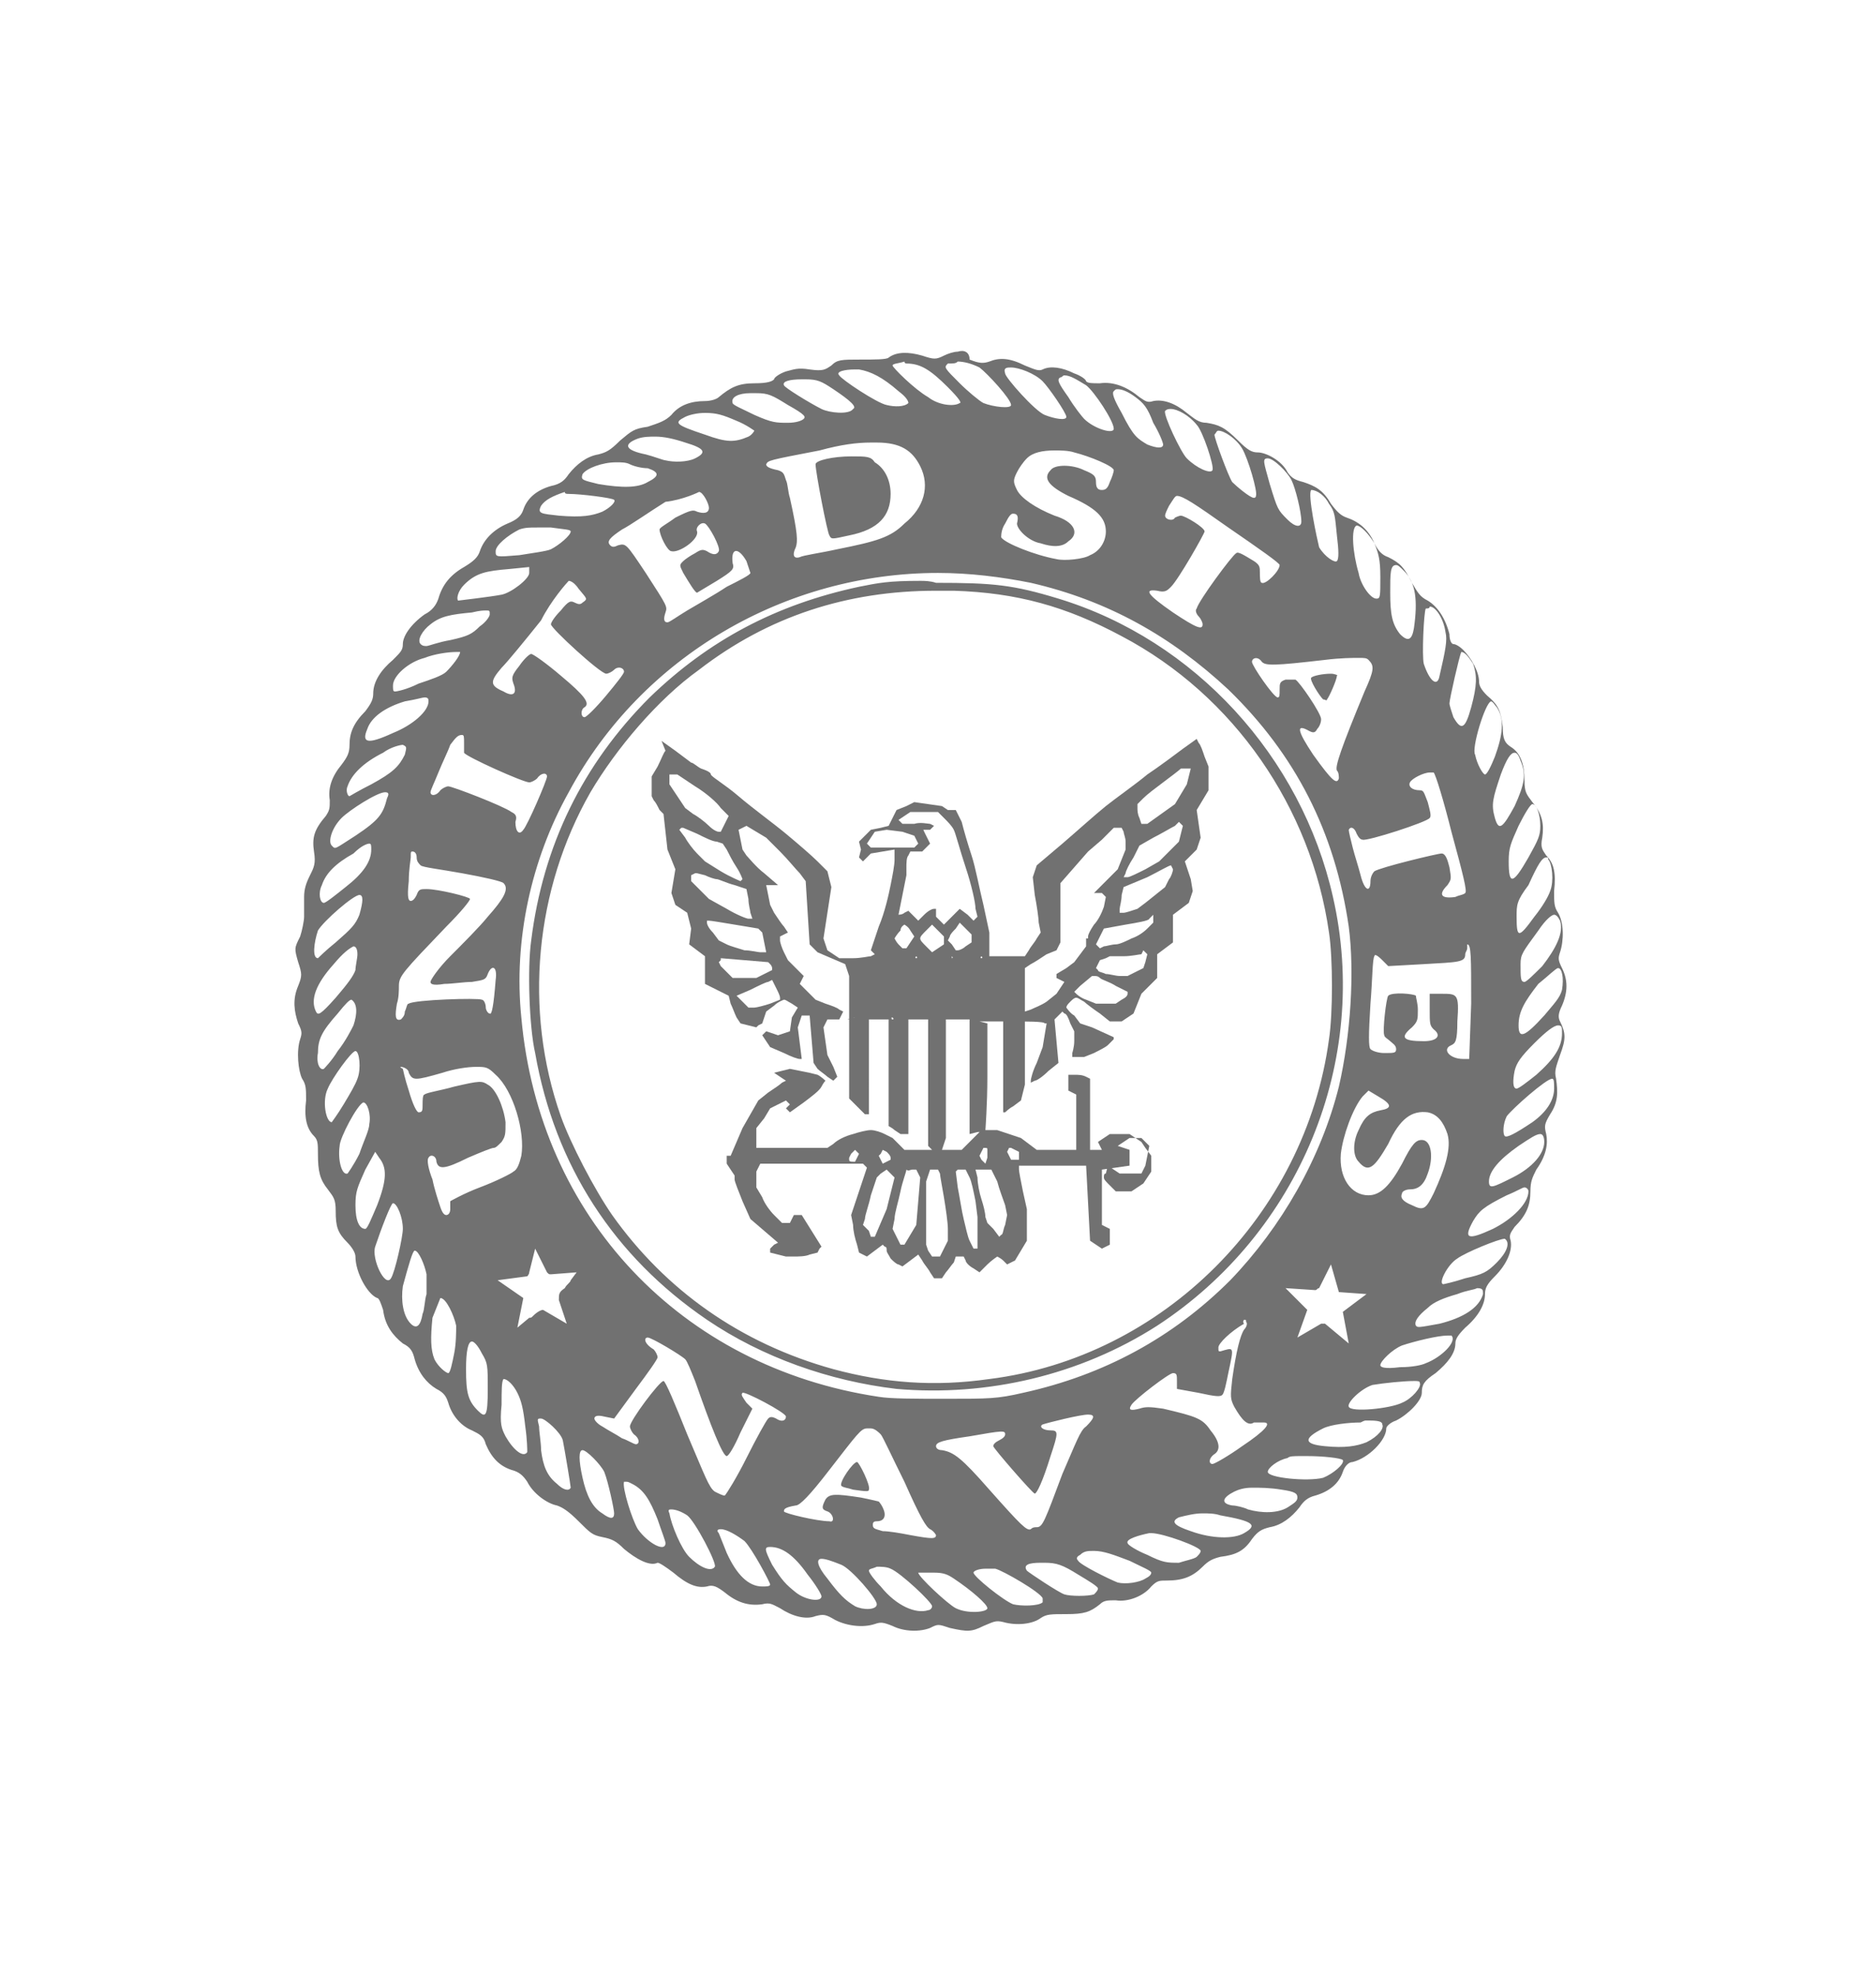<?xml version="1.0" encoding="utf-8"?>
<!-- Generator: Adobe Illustrator 21.0.2, SVG Export Plug-In . SVG Version: 6.00 Build 0)  -->
<svg version="1.1" id="Layer_3" xmlns="http://www.w3.org/2000/svg" xmlns:xlink="http://www.w3.org/1999/xlink" x="0px" y="0px"
	 viewBox="0 0 95 100" style="enable-background:new 0 0 95 100;" xml:space="preserve">
<style type="text/css">
	.st0{fill:#717171;}
</style>
<title>Asset 1</title>
<g id="USN_Seal">
	<path id="Inner_Seal" class="st0" d="M60.6,37.4l-0.7,0.5c-0.4,0.3-1.2,0.9-1.8,1.3c-0.6,0.5-1.6,1.2-2.1,1.6
		c-0.5,0.4-1.5,1.3-2.2,1.9l-1.3,1.1l-0.1,0.3l-0.1,0.3l0.1,0.9c0.1,0.5,0.2,1.2,0.2,1.4l0.1,0.5l-0.2,0.3c-0.1,0.2-0.3,0.4-0.4,0.6
		l-0.2,0.3l-0.9,0l-0.9,0l0-0.6l0-0.6l-0.3-1.4c-0.2-0.8-0.4-1.9-0.6-2.5s-0.4-1.3-0.5-1.7l-0.3-0.6L48,41l-0.3-0.2L47,40.7
		l-0.7-0.1l-0.4,0.2L45.4,41l-0.2,0.4L45,41.8l-0.4,0.1L44.1,42l-0.3,0.3l-0.3,0.3L43.6,43l-0.1,0.4l0.1,0.1l0.1,0.1l0.2-0.2
		l0.2-0.2l0.6-0.1l0.6-0.1v0.5c0,0.3-0.1,0.8-0.2,1.3c-0.1,0.5-0.3,1.4-0.6,2.1l-0.4,1.2l0.1,0.1l0.1,0.1l-0.2,0.1
		c-0.1,0-0.5,0.1-0.9,0.1h-0.7l-0.3-0.2l-0.3-0.2l-0.1-0.3l-0.1-0.3l0.2-1.3l0.2-1.3l-0.1-0.4l-0.1-0.4l-0.5-0.5
		c-0.3-0.3-1-0.9-1.6-1.4c-0.6-0.5-1.7-1.3-2.4-1.9s-1.4-1-1.4-1.1s-0.2-0.2-0.5-0.3c-0.2-0.1-0.4-0.3-0.5-0.3c0,0-0.4-0.3-0.8-0.6
		l-0.7-0.5L33.7,38c-0.1,0.1-0.2,0.4-0.4,0.8L33,39.3v0.5v0.5l0.1,0.2c0.1,0.1,0.2,0.3,0.3,0.5l0.2,0.2l0.1,0.9l0.1,0.9l0.2,0.5
		l0.2,0.5l-0.1,0.6l-0.1,0.6l0.1,0.3l0.1,0.3l0.3,0.2l0.3,0.2L35,47l-0.1,0.8l0.4,0.3l0.4,0.3v0.7v0.7l0.6,0.3l0.6,0.3l0.1,0.4
		c0.1,0.2,0.2,0.5,0.3,0.7l0.2,0.3l0.4,0.1l0.4,0.1l0.1-0.1l0.2-0.1l0.1-0.3l0.1-0.3l0.4-0.3c0.2-0.2,0.5-0.3,0.5-0.3
		c0.1,0,0.2,0.1,0.4,0.2l0.3,0.2l-0.3,0.5L40,52.2l-0.3,0.1l-0.3,0.1l-0.3-0.1l-0.3-0.1l-0.1,0.1l-0.1,0.1l0.2,0.3L39,53l0.7,0.3
		c0.4,0.2,0.7,0.3,0.8,0.3h0.1l-0.1-0.8l-0.1-0.8l0.1-0.3l0.1-0.3l0.2,0l0.2,0l0.1,1.2l0.1,1.2l0.2,0.3c0.1,0.1,0.4,0.3,0.5,0.4
		l0.3,0.2l0.1-0.1l0.1-0.1L42.2,54l-0.3-0.6l-0.1-0.7L41.7,52l0.1-0.2l0.1-0.2h0.3h0.3l0.1-0.2l0.1-0.2l-0.2-0.1
		c-0.1-0.1-0.4-0.2-0.7-0.3l-0.5-0.2l-0.4-0.4l-0.4-0.4l0.1-0.2l0.1-0.2l-0.4-0.4l-0.4-0.4l-0.2-0.4c-0.1-0.2-0.2-0.5-0.2-0.6v-0.2
		l0.2-0.1l0.2-0.1l-0.2-0.3c-0.1-0.1-0.3-0.4-0.5-0.7l-0.2-0.4l-0.1-0.5l-0.1-0.5l0.3,0l0.3,0l-0.7-0.6c-0.4-0.3-0.8-0.8-0.9-0.9
		l-0.2-0.3l-0.1-0.5l-0.1-0.5l0.2-0.1l0.2-0.1l0.5,0.3l0.5,0.3l0.7,0.7c0.4,0.4,0.8,0.9,1,1.1l0.3,0.4l0.1,1.6l0.1,1.6l0.2,0.2
		l0.2,0.2l0.7,0.3l0.7,0.3l0.1,0.3l0.1,0.3l0,3.1l0,3.1l0.4,0.4l0.4,0.4l0.1,0l0.1,0V54v-2.4h0.5h0.5v2.7c0,1.5,0,2.7,0,2.7
		c0,0,0.2,0.1,0.3,0.2l0.3,0.2h0.2h0.2v-2.9v-2.9l0.9,0l0.9,0l-0.4,0l-0.4,0v3.1v3.1L47,58l0.2,0.2h-0.7h-0.7l-0.3-0.3l-0.3-0.3
		l-0.4-0.2c-0.2-0.1-0.5-0.2-0.7-0.2s-0.6,0.1-0.9,0.2c-0.4,0.1-0.8,0.3-1,0.5l-0.3,0.2l-1.8,0l-1.8,0l0-0.5l0-0.5l0.4-0.5l0.3-0.5
		l0.4-0.2l0.4-0.2l0.1,0.1l0.1,0.1L39.9,56l-0.1,0.1l0.1,0.1l0.1,0.1l0.7-0.5c0.4-0.3,0.8-0.6,0.9-0.8s0.2-0.3,0.2-0.3
		s-0.2-0.2-0.4-0.3L41,54.3l-0.5-0.1l-0.5-0.1l-0.4,0.1l-0.4,0.1l0.3,0.2l0.3,0.2l-0.2,0.1c-0.1,0.1-0.4,0.3-0.7,0.5l-0.5,0.4
		l-0.4,0.7l-0.4,0.7l-0.3,0.7l-0.3,0.7h-0.1h-0.1v0.2v0.2l0.2,0.3l0.2,0.3v0.2c0,0.1,0.2,0.6,0.4,1.1l0.4,0.9l0.7,0.6l0.7,0.6
		l-0.2,0.1L39,63.2v0.1v0.1l0.4,0.1l0.4,0.1h0.4c0.2,0,0.6,0,0.8-0.1l0.4-0.1l0.1-0.2l0.1-0.1l-0.5-0.8l-0.5-0.8h-0.2h-0.2l-0.1,0.2
		l-0.1,0.2h-0.2h-0.2l-0.4-0.4c-0.2-0.2-0.5-0.6-0.6-0.9l-0.3-0.5v-0.4l0-0.4l0.1-0.2l0.1-0.2l2.6,0l2.6,0l0.1,0.1l0.1,0.1l-0.4,1.2
		l-0.4,1.2l0.1,0.5c0,0.3,0.1,0.7,0.2,1l0.1,0.4l0.2,0.1l0.2,0.1l0.4-0.3l0.4-0.3l0.1,0.1c0.1,0,0.1,0.1,0.1,0.2
		c0,0.1,0.1,0.2,0.2,0.4c0.1,0.1,0.3,0.3,0.4,0.3l0.2,0.1l0.4-0.3l0.4-0.3l0.2,0.3c0.1,0.2,0.3,0.4,0.4,0.6l0.2,0.3h0.2h0.2l0.2-0.3
		c0.1-0.1,0.3-0.4,0.4-0.5l0.1-0.3h0.2h0.2l0.1,0.2c0,0.1,0.2,0.3,0.4,0.4l0.3,0.2l0.4-0.4c0.2-0.2,0.5-0.4,0.5-0.4s0.2,0.1,0.3,0.2
		l0.2,0.2l0.2-0.1l0.2-0.1l0.3-0.5l0.3-0.5l0-0.8l0-0.8l-0.2-0.9c-0.1-0.5-0.2-1-0.2-1.1v-0.2l1.7,0l1.7,0l0.1,1.9l0.1,1.9l0.3,0.2
		l0.3,0.2l0.2-0.1l0.2-0.1v-0.4v-0.4l-0.2-0.1l-0.2-0.1l0-1.4l0-1.4l0.7-0.1l0.7-0.1l0-0.4l0-0.4l-0.3-0.1l-0.3-0.1l0.3-0.2l0.3-0.2
		h0.3h0.3l0.2,0.2l0.2,0.2l-0.1,0.5l-0.1,0.5l-0.1,0.2l-0.1,0.2H57h-0.3l-0.3-0.2l-0.3-0.2L56,59.4c-0.1,0-0.1,0.1-0.1,0.2
		c0,0.1,0.1,0.2,0.3,0.4l0.3,0.3h0.4h0.4l0.3-0.2l0.3-0.2l0.2-0.3l0.2-0.3v-0.4v-0.4L58,58.1l-0.2-0.3l-0.3-0.2l-0.3-0.2h-0.5h-0.5
		l-0.3,0.2l-0.3,0.2l0.1,0.2l0.1,0.2l-0.3,0l-0.3,0l0-1.8l0-1.8L55,54.5c-0.2-0.1-0.4-0.1-0.6-0.1h-0.3v0.4v0.4l0.2,0.1l0.2,0.1
		l0,1.4l0,1.4l-1,0l-1,0l-0.4-0.3l-0.4-0.3l-0.6-0.2l-0.6-0.2h-0.4h-0.4l-0.5,0.5l-0.5,0.5h-0.5h-0.5l0.1-0.3l0.1-0.3l0-3l0-3h0.6
		h0.6v2.9v2.9l0.4-0.1c0.2,0,0.4-0.1,0.4-0.1c0,0,0.1-1.3,0.1-2.7l0-2.7l-0.4-0.1l-0.4,0l1.8,0c1,0,1.9,0,1.9,0.1l0.1,0l-0.1,0.6
		l-0.1,0.6l-0.3,0.8c-0.2,0.4-0.3,0.8-0.3,0.9v0.1l0.2-0.1c0.1,0,0.4-0.2,0.7-0.5l0.5-0.4l-0.1-1.1l-0.1-1.1l0.2-0.2l0.2-0.2
		l0.1,0.1c0.1,0,0.2,0.2,0.3,0.5l0.2,0.4l0,0.5c0,0.3-0.1,0.6-0.1,0.6l0,0.2l0.3,0l0.3,0l0.5-0.2c0.2-0.1,0.6-0.3,0.7-0.4
		c0.1-0.1,0.3-0.3,0.3-0.3v-0.1L55.3,52l-0.6-0.2l-0.3-0.4C54.2,51.3,54,51,54,51c0-0.1,0.1-0.2,0.2-0.3c0.1-0.1,0.2-0.2,0.3-0.2
		c0.1,0,0.2,0.1,0.4,0.2c0.1,0.1,0.5,0.4,0.8,0.6l0.5,0.4h0.3h0.3l0.3-0.2l0.3-0.2l0.2-0.5l0.2-0.5l0.4-0.4l0.4-0.4v-0.6v-0.6
		l0.4-0.3l0.4-0.3l0-0.7l0-0.7l0.4-0.3l0.4-0.3l0.1-0.3l0.1-0.3l-0.1-0.6L60,43.6l0.3-0.3l0.3-0.3l0.1-0.3l0.1-0.3l-0.1-0.7L60.6,41
		l0.3-0.5l0.3-0.5v-0.6v-0.6L61,38.3c-0.1-0.3-0.2-0.6-0.3-0.7L60.6,37.4L60.6,37.4z M59.9,38.9h0.2h0.2l-0.1,0.4l-0.1,0.4l-0.3,0.5
		l-0.3,0.5l-0.7,0.5l-0.7,0.5H58h-0.2l-0.1-0.3c-0.1-0.2-0.1-0.4-0.1-0.5v-0.2l0.3-0.3c0.2-0.2,0.6-0.5,1-0.8
		c0.4-0.3,0.8-0.6,0.9-0.7L59.9,38.9z M33.9,39.2h0.2h0.2l0.9,0.6c0.5,0.3,1.1,0.8,1.3,1.1l0.4,0.4l-0.2,0.4l-0.2,0.4h-0.1
		c-0.1,0-0.3-0.1-0.5-0.3c-0.2-0.2-0.6-0.5-0.8-0.6l-0.4-0.3l-0.4-0.6l-0.4-0.6v-0.3V39.2z M46.1,41.1l0.7,0l0.7,0l0.3,0.3
		c0.2,0.2,0.4,0.4,0.5,0.6c0.1,0.2,0.3,1,0.6,1.9s0.5,1.8,0.5,2.1l0.1,0.4l-0.1,0.1l-0.1,0.1l-0.3-0.3L48.6,46l-0.4,0.4l-0.4,0.4
		l-0.2-0.2l-0.2-0.2v-0.2v-0.2h-0.1c-0.1,0-0.3,0.1-0.5,0.3l-0.3,0.3l-0.3-0.3L46,46.1l-0.2,0.1c-0.1,0.1-0.3,0.1-0.3,0.1
		c0,0,0.1-0.5,0.2-1l0.2-1v-0.4c0-0.2,0-0.5,0.1-0.6l0.1-0.2l0.3,0l0.3,0l0.2-0.2l0.2-0.2l-0.2-0.4c-0.1-0.2-0.2-0.4-0.2-0.5V42h0.2
		h0.2l0.1-0.1l0.1-0.1l-0.2-0.1c-0.1,0-0.5-0.1-0.8,0l-0.6,0l-0.1-0.1l-0.1-0.1l0.3-0.2L46.1,41.1z M59.7,41.6l0.1,0.1l0.1,0.1
		l-0.1,0.4l-0.1,0.4l-0.5,0.5l-0.5,0.5l-0.7,0.4c-0.4,0.2-0.8,0.4-0.9,0.4h-0.2l0.1-0.2c0-0.1,0.2-0.5,0.4-0.8l0.3-0.6l0.7-0.4
		c0.4-0.2,0.9-0.5,1.1-0.6L59.7,41.6L59.7,41.6z M34.6,41.9l0.7,0.3c0.4,0.2,0.8,0.4,1,0.4l0.3,0.1l0.2,0.3c0.1,0.2,0.3,0.6,0.5,0.9
		c0.2,0.3,0.3,0.6,0.3,0.6c0,0-0.1,0.1-0.1,0.1s-0.5-0.2-1-0.5l-0.8-0.5l-0.4-0.4c-0.2-0.2-0.5-0.6-0.6-0.8L34.4,42l0.1-0.1
		L34.6,41.9z M56.4,41.9h0.2h0.2l0.1,0.2c0,0.1,0.1,0.3,0.1,0.5V43l-0.2,0.5l-0.2,0.5l-0.6,0.6l-0.6,0.6h0.2l0.2,0l0.1,0.1l0.1,0.1
		l-0.1,0.5c-0.1,0.3-0.3,0.7-0.5,0.9c-0.2,0.3-0.3,0.5-0.3,0.6v0.1h0.1H55v0.2v0.2l-0.3,0.4l-0.3,0.4L54,49l-0.5,0.3l0,0.1l0,0.1
		l0.2,0.1l0.2,0.1l-0.2,0.3l-0.2,0.3L53,50.7c-0.3,0.2-0.6,0.3-0.8,0.4l-0.3,0.1l0-0.1c0-0.1,0-0.6,0-1.1l0-1l0.3-0.2
		c0.2-0.1,0.5-0.3,0.8-0.5l0.5-0.2l0.1-0.2l0.1-0.2v-1.5v-1.5l0.7-0.8l0.7-0.8l0.7-0.6L56.4,41.9L56.4,41.9z M45.7,42.1l0.3,0.1
		l0.3,0.1l0.1,0.2l0.1,0.2l-0.1,0.1l-0.1,0.1h-1.1h-1.1l-0.1-0.1l-0.1-0.1l0.2-0.3l0.2-0.3l0.6-0.1L45.7,42.1L45.7,42.1z M59.3,43.8
		L59.3,43.8l0.1,0.2c0,0.1-0.1,0.4-0.2,0.5L59,44.9l-0.5,0.4l-0.5,0.4L57.6,46c-0.3,0.1-0.6,0.2-0.7,0.2h-0.2V46
		c0-0.1,0.1-0.4,0.1-0.7l0.1-0.4l1.2-0.5C58.7,44.1,59.2,43.8,59.3,43.8L59.3,43.8z M35.3,44.2l0.4,0.1c0.2,0.1,0.5,0.2,0.6,0.2
		c0.1,0,0.5,0.2,0.9,0.3l0.6,0.2l0.1,0.5c0,0.3,0.1,0.6,0.1,0.7l0.1,0.3h-0.2c-0.1,0-0.6-0.2-1.1-0.5l-0.9-0.5l-0.4-0.4l-0.4-0.4
		L35,44.6L35,44.3l0.2-0.1L35.3,44.2z M58.4,46.3v0.2v0.2l-0.3,0.3c-0.2,0.2-0.5,0.4-0.8,0.5c-0.2,0.1-0.6,0.3-0.8,0.3
		c-0.2,0-0.5,0.1-0.6,0.1l-0.2,0.1l-0.1-0.1l-0.1-0.1l0.2-0.4l0.2-0.4l1.1-0.2c0.6-0.1,1.2-0.2,1.2-0.3L58.4,46.3z M35.7,46.6h0.2
		c0.1,0,0.7,0.1,1.3,0.2l1.2,0.2l0.1,0.1l0.1,0.1l0.1,0.5l0.1,0.5l-0.3,0c-0.1,0-0.5-0.1-0.8-0.1c-0.3-0.1-0.7-0.2-0.9-0.3l-0.4-0.2
		l-0.3-0.4c-0.2-0.2-0.3-0.4-0.3-0.5V46.6L35.7,46.6z M48.6,46.7l0.3,0.3l0.3,0.3v0.2v0.2l-0.3,0.2c-0.1,0.1-0.3,0.2-0.4,0.2h-0.1
		l-0.2-0.3L48,47.6l0.1-0.2c0-0.1,0.2-0.3,0.3-0.4L48.6,46.7L48.6,46.7z M47.2,46.8l0.3,0.3l0.3,0.3v0.2v0.2l-0.3,0.2l-0.3,0.2
		l-0.3-0.3c-0.2-0.2-0.3-0.3-0.3-0.4s0.1-0.2,0.3-0.4L47.2,46.8z M45.8,46.8c0,0,0.2,0.1,0.3,0.3l0.2,0.3l-0.2,0.3l-0.2,0.3h-0.1
		h-0.1l-0.2-0.2c-0.1-0.1-0.2-0.3-0.2-0.3s0.1-0.2,0.3-0.4C45.6,46.9,45.8,46.8,45.8,46.8L45.8,46.8z M57.9,48.1l0.1,0.1l0.1,0.1
		L58,48.7l-0.1,0.3l-0.4,0.2l-0.4,0.2l-0.4,0c-0.2,0-0.5-0.1-0.7-0.1c-0.2-0.1-0.4-0.1-0.4-0.2l-0.1-0.1l0.1-0.2l0.1-0.2l0.3-0.1
		l0.2-0.1l0.7,0c0.4,0,0.8-0.1,0.9-0.1L57.9,48.1L57.9,48.1z M46.4,48.4C46.4,48.4,46.5,48.4,46.4,48.4c0.1,0.1,0,0.1,0,0.1
		S46.3,48.5,46.4,48.4C46.3,48.4,46.4,48.4,46.4,48.4z M48.2,48.4C48.2,48.4,48.3,48.4,48.2,48.4c0.1,0.1,0,0.1,0,0.1
		S48.2,48.5,48.2,48.4C48.2,48.4,48.2,48.4,48.2,48.4z M49.7,48.4C49.7,48.4,49.7,48.4,49.7,48.4c0.1,0.1,0,0.1,0,0.1
		S49.6,48.5,49.7,48.4C49.6,48.4,49.6,48.4,49.7,48.4z M36.5,48.5l1.2,0.1l1.2,0.1l0.1,0.1c0.1,0.1,0.1,0.2,0.1,0.2v0.1l-0.4,0.2
		l-0.4,0.2l-0.6,0l-0.6,0l-0.2-0.2c-0.1-0.1-0.3-0.3-0.4-0.4l-0.1-0.2l0.1-0.1L36.5,48.5L36.5,48.5z M55.3,49.4h0.1
		c0.1,0,0.2,0,0.3,0.1c0.1,0.1,0.5,0.2,0.8,0.4l0.6,0.3v0.1c0,0.1-0.1,0.2-0.3,0.3l-0.3,0.2l-0.5,0l-0.5,0l-0.5-0.2
		c-0.3-0.1-0.5-0.3-0.5-0.3l-0.1-0.1l0.3-0.3L55.3,49.4L55.3,49.4z M39.1,49.6l0.2,0.4c0.1,0.2,0.2,0.4,0.2,0.5v0.1L39,50.8
		c-0.3,0.1-0.7,0.2-0.8,0.2h-0.3l-0.3-0.3l-0.3-0.3l0.7-0.3c0.4-0.2,0.8-0.4,0.9-0.4L39.1,49.6L39.1,49.6z M45.2,51.5
		C45.2,51.5,45.2,51.6,45.2,51.5c0.1,0.1,0,0.1,0,0.1S45.1,51.6,45.2,51.5C45.1,51.6,45.1,51.5,45.2,51.5z M43.3,51.5
		c0.1,0,0.2,0,0.2,0l0.3,0L43.3,51.5l-0.4,0.1l0.2,0C43.1,51.6,43.2,51.5,43.3,51.5L43.3,51.5z M50.8,51.6V54v2.3h0.1v0
		c0,0,0.2-0.2,0.4-0.3l0.4-0.3l0.1-0.4l0.1-0.4l0-1.6l0-1.6l-0.5,0L50.8,51.6L50.8,51.6z M51.2,58.1l0.2,0.1l0.2,0.1l0,0.2l0,0.2
		l-0.2,0l-0.2,0l-0.1-0.2l-0.1-0.2l0.1-0.2L51.2,58.1z M49.8,58.1L49.8,58.1c0.2,0,0.2,0,0.2,0.1c0,0,0,0.2,0,0.4l-0.1,0.3l-0.2-0.2
		l-0.1-0.2l0.1-0.2L49.8,58.1L49.8,58.1z M43.3,58.2l0.1,0.1l0.1,0.1l-0.1,0.2l-0.1,0.2h-0.1c-0.1,0-0.2,0-0.2-0.1L43,58.6l0.1-0.2
		L43.3,58.2z M44.7,58.2l0.2,0.1c0.1,0.1,0.2,0.2,0.2,0.3v0.1l-0.2,0.1l-0.2,0.1l-0.1-0.2l-0.1-0.2l0.1-0.1L44.7,58.2L44.7,58.2z
		 M44.9,59.2l0.2,0.2l0.2,0.2l-0.2,0.8l-0.2,0.8l-0.3,0.7l-0.3,0.7l-0.1,0l-0.1,0l-0.1-0.3L43.7,62l0.1-0.3c0-0.2,0.2-0.7,0.3-1.2
		l0.3-0.9l0.2-0.2L44.9,59.2L44.9,59.2z M49.4,59.2l0.4,0l0.4,0l0.3,0.6c0.1,0.4,0.3,0.9,0.4,1.2l0.1,0.5L50.9,62
		c-0.1,0.2-0.1,0.5-0.2,0.5l-0.1,0.1l-0.3-0.4L50,61.9l-0.1-0.3c0-0.2-0.1-0.6-0.2-0.9c-0.1-0.3-0.2-0.8-0.2-1.1L49.4,59.2
		L49.4,59.2z M46.2,59.2h0.2l0.1,0.2l0.1,0.2l-0.1,1.2l-0.1,1.2l-0.3,0.5l-0.3,0.5h-0.1h-0.1l-0.2-0.4l-0.2-0.4l0.1-0.5
		c0-0.3,0.2-0.9,0.3-1.4c0.1-0.5,0.3-1,0.3-1.1C46,59.3,46.1,59.2,46.2,59.2z M47.1,59.2h0.2h0.2l0.1,0.2c0,0.1,0.1,0.6,0.2,1.2
		c0.1,0.6,0.2,1.3,0.2,1.6v0.6l-0.2,0.4l-0.2,0.4l-0.2,0l-0.2,0l-0.2-0.3L46.9,63l0-1.6l0-1.6l0.1-0.3L47.1,59.2z M48.3,59.2h0.3
		h0.3l0.2,0.4c0.1,0.2,0.2,0.7,0.3,1.2l0.1,0.8l0,0.8l0,0.8l-0.1,0l-0.1,0l-0.2-0.4c-0.1-0.2-0.2-0.7-0.3-1.1
		c-0.1-0.4-0.2-1.1-0.3-1.6l-0.1-0.8l0.1-0.1L48.3,59.2L48.3,59.2z"/>
	<path id="Outer_Seal" class="st0" d="M48.5,17.8c-0.2,0-0.5,0.1-0.7,0.2c-0.4,0.2-0.5,0.2-1.1,0c-0.7-0.2-1.3-0.2-1.7,0.1
		c-0.1,0.1-0.7,0.1-1.4,0.1c-1,0-1.2,0-1.5,0.3c-0.3,0.2-0.4,0.3-1.1,0.2c-0.6-0.1-0.8,0-1.2,0.1c-0.3,0.1-0.6,0.3-0.6,0.4
		c-0.1,0.1-0.3,0.2-1,0.2c-0.8,0-1.2,0.2-1.8,0.7c-0.1,0.1-0.4,0.2-0.7,0.2c-0.7,0-1.3,0.2-1.7,0.7c-0.3,0.3-0.6,0.4-1.2,0.6
		c-0.7,0.1-0.8,0.2-1.4,0.7c-0.5,0.5-0.7,0.6-1.1,0.7c-0.6,0.1-1.1,0.5-1.5,1c-0.2,0.3-0.4,0.5-0.9,0.6c-0.7,0.2-1.2,0.6-1.4,1.2
		c-0.1,0.3-0.3,0.5-0.8,0.7c-0.7,0.3-1.2,0.8-1.4,1.4c-0.1,0.3-0.3,0.5-0.8,0.8c-0.7,0.4-1.1,0.9-1.3,1.6c-0.1,0.3-0.3,0.6-0.7,0.8
		c-0.7,0.5-1.1,1.1-1.1,1.5c0,0.3-0.1,0.4-0.5,0.8c-0.6,0.5-1,1.1-1,1.7c0,0.3-0.1,0.5-0.4,0.9c-0.6,0.6-0.8,1.1-0.8,1.7
		c0,0.4-0.1,0.6-0.4,1c-0.5,0.6-0.7,1.2-0.6,1.8c0,0.4,0,0.5-0.2,0.8c-0.6,0.7-0.7,1.1-0.6,1.8c0.1,0.6,0,0.8-0.2,1.2
		c-0.2,0.4-0.3,0.7-0.3,1.1c0,0.3,0,0.8,0,1c0,0.2-0.1,0.7-0.2,1c-0.3,0.6-0.3,0.6-0.1,1.3c0.2,0.6,0.2,0.7,0,1.2
		c-0.3,0.7-0.2,1.3,0,1.9c0.2,0.4,0.2,0.5,0.1,0.8c-0.2,0.6-0.1,1.6,0.1,2c0.2,0.3,0.2,0.5,0.2,1.1c-0.1,0.8,0,1.4,0.4,1.8
		c0.2,0.2,0.2,0.4,0.2,0.9c0,0.9,0.1,1.3,0.5,1.8c0.3,0.4,0.4,0.5,0.4,1.1c0,0.8,0.1,1.1,0.6,1.6c0.2,0.2,0.4,0.5,0.4,0.7
		c0,0.8,0.6,1.9,1.1,2.1c0.1,0,0.2,0.3,0.3,0.6c0.1,0.8,0.5,1.3,1,1.7c0.4,0.2,0.5,0.4,0.6,0.8c0.2,0.7,0.6,1.2,1.1,1.5
		c0.4,0.2,0.5,0.4,0.6,0.7c0.2,0.7,0.7,1.2,1.2,1.4c0.4,0.2,0.6,0.3,0.7,0.7c0.3,0.7,0.7,1.1,1.3,1.3c0.4,0.1,0.6,0.3,0.8,0.6
		c0.3,0.6,1,1.1,1.5,1.2c0.3,0.1,0.6,0.3,1.1,0.8c0.6,0.6,0.7,0.7,1.2,0.8c0.5,0.1,0.7,0.2,1.1,0.6c0.6,0.5,1.3,0.9,1.7,0.7
		c0.1,0,0.4,0.2,0.8,0.5c0.7,0.6,1.2,0.8,1.7,0.7c0.3-0.1,0.5,0,0.9,0.3c0.6,0.5,1.2,0.7,1.9,0.6c0.4-0.1,0.5,0,0.9,0.2
		c0.6,0.4,1.3,0.6,1.8,0.4c0.4-0.1,0.5-0.1,1,0.2c0.6,0.3,1.4,0.4,2,0.2c0.3-0.1,0.4-0.1,0.9,0.1c0.6,0.3,1.4,0.3,1.9,0.1
		c0.4-0.2,0.4-0.2,1,0c0.9,0.2,1.1,0.2,1.7-0.1c0.5-0.2,0.6-0.3,1-0.2c0.7,0.2,1.5,0.1,1.9-0.2c0.3-0.2,0.5-0.2,1.3-0.2
		c0.9,0,1.2-0.1,1.7-0.5c0.2-0.2,0.4-0.2,0.8-0.2c0.6,0.1,1.4-0.2,1.8-0.7c0.3-0.3,0.4-0.3,0.8-0.3c0.8,0,1.3-0.2,1.8-0.7
		c0.3-0.3,0.5-0.4,0.9-0.5c0.8-0.1,1.2-0.3,1.6-0.9c0.3-0.4,0.5-0.5,0.9-0.6c0.6-0.1,1.1-0.5,1.5-1c0.2-0.3,0.4-0.5,0.8-0.6
		c0.7-0.2,1.2-0.6,1.4-1.2c0.1-0.3,0.3-0.5,0.5-0.5c0.8-0.2,1.7-1.1,1.7-1.7c0-0.1,0.2-0.3,0.5-0.4c0.6-0.3,1.3-1,1.3-1.4
		c0-0.4,0.1-0.6,0.7-1c0.6-0.5,1-1,1-1.5c0-0.2,0.1-0.4,0.5-0.8c0.7-0.6,1-1.2,1-1.7c0-0.3,0.1-0.5,0.5-0.9c0.6-0.6,0.9-1.3,0.8-1.8
		c-0.1-0.3,0-0.4,0.2-0.7c0.6-0.6,0.8-1.1,0.8-1.8c0-0.5,0.1-0.7,0.3-1.1c0.5-0.7,0.6-1.3,0.5-1.8c-0.1-0.4-0.1-0.5,0.2-1
		c0.4-0.6,0.4-1.1,0.3-1.8c-0.1-0.4,0-0.6,0.2-1.2c0.3-0.8,0.3-1.1,0-1.7c-0.1-0.2-0.1-0.4,0.1-0.8c0.3-0.7,0.3-1.3,0-1.9
		c-0.2-0.4-0.2-0.5-0.1-0.8c0.2-0.6,0.2-1.5-0.1-2c-0.2-0.3-0.2-0.5-0.2-1.1c0.1-0.9,0-1.4-0.4-1.8c-0.2-0.3-0.3-0.4-0.2-0.9
		c0.1-0.7,0-1.2-0.5-1.8c-0.3-0.4-0.4-0.5-0.4-1.1c0-0.8-0.2-1.4-0.7-1.7c-0.3-0.2-0.4-0.4-0.4-1c-0.1-0.8-0.2-1.1-0.8-1.6
		c-0.3-0.3-0.4-0.5-0.4-0.7c0-0.5-0.4-1.2-0.8-1.6c-0.2-0.2-0.4-0.3-0.5-0.3c-0.1,0-0.2-0.2-0.2-0.5c-0.2-0.8-0.6-1.4-1.1-1.7
		c-0.4-0.2-0.5-0.4-0.8-0.9c-0.4-0.8-0.6-1-1.2-1.3c-0.3-0.1-0.5-0.3-0.7-0.7c-0.3-0.7-0.8-1.1-1.4-1.3c-0.3-0.1-0.5-0.3-0.8-0.7
		c-0.4-0.7-0.8-0.9-1.4-1.1c-0.4-0.1-0.6-0.2-0.8-0.5c-0.3-0.6-1.1-1-1.5-1c-0.3,0-0.5-0.1-1-0.6c-0.7-0.7-1-0.8-1.6-0.9
		c-0.4,0-0.6-0.2-1-0.5c-0.6-0.5-1.2-0.7-1.7-0.6c-0.3,0.1-0.4,0-0.7-0.2c-0.6-0.5-1.3-0.8-2-0.7c-0.4,0-0.6,0-0.7-0.1
		c0-0.1-0.3-0.3-0.6-0.4c-0.6-0.3-1.2-0.4-1.6-0.2c-0.2,0.1-0.4,0-0.9-0.2c-0.8-0.4-1.3-0.4-1.8-0.2c-0.3,0.1-0.5,0.1-1-0.1
		C49.1,17.8,48.8,17.7,48.5,17.8L48.5,17.8z M48.5,18.3c0.3,0,0.7,0.1,1.1,0.3c0.4,0.3,1.6,1.6,1.6,1.9c0,0.2-0.9,0.1-1.4-0.1
		c-0.2-0.1-0.8-0.6-1.2-1c-0.8-0.8-0.8-0.8-0.6-1C48.3,18.4,48.4,18.4,48.5,18.3z M45.9,18.4c0.7,0,1.2,0.3,2.1,1.2
		c0.6,0.6,0.7,0.8,0.6,0.8c-0.3,0.2-1.1,0.1-1.6-0.3c-0.7-0.4-1.8-1.5-1.8-1.6c0-0.1,0.3-0.1,0.6-0.2C45.8,18.4,45.9,18.4,45.9,18.4
		L45.9,18.4z M51.2,18.6c0.4,0,1.2,0.3,1.6,0.7c0.3,0.3,1.2,1.6,1.2,1.8c0,0.2-0.6,0.1-1.1-0.1c-0.5-0.2-2-1.9-2-2.1
		C50.8,18.6,51,18.6,51.2,18.6z M43.3,18.7c0.1,0,0.1,0,0.2,0c0.6,0.1,1.2,0.4,2,1.1c0.4,0.3,0.5,0.5,0.5,0.6
		c-0.2,0.2-0.7,0.2-1.1,0.1c-0.5-0.1-2.3-1.3-2.4-1.5C42.3,18.8,42.8,18.7,43.3,18.7z M53.9,19c0.3,0,0.6,0.2,1.1,0.5
		c0.4,0.3,1.4,1.8,1.4,2.2c0,0.3-1,0-1.5-0.5c-0.1-0.1-0.5-0.6-0.8-1.1c-0.5-0.7-0.6-0.9-0.4-1C53.8,19.1,53.8,19,53.9,19z
		 M40.6,19.2c0.1,0,0.2,0,0.2,0c0.6,0,0.8,0.1,1.4,0.5c0.9,0.6,1.2,0.9,1,1C43,21,42,20.9,41.6,20.7c-0.6-0.3-1.9-1.1-1.9-1.2
		C39.6,19.3,40,19.2,40.6,19.2L40.6,19.2z M56.6,19.7c0.2,0,0.5,0.1,0.9,0.4c0.4,0.3,0.6,0.5,0.9,1.3c0.3,0.5,0.5,1,0.5,1.1
		c0,0.2-0.3,0.2-0.8,0c-0.5-0.3-0.7-0.4-1.3-1.6c-0.4-0.7-0.5-1-0.4-1.1C56.5,19.7,56.5,19.7,56.6,19.7z M38,19.9c0.1,0,0.2,0,0.3,0
		c0.6,0,0.8,0.1,1.6,0.6c0.9,0.5,0.9,0.6,0.8,0.7c-0.1,0.1-0.4,0.2-0.8,0.2c-0.6,0-0.8,0-1.7-0.4c-0.6-0.3-1.1-0.5-1.1-0.6
		C37,20.1,37.4,19.9,38,19.9L38,19.9z M59.3,20.7c0.3,0,0.9,0.3,1.3,0.8c0.3,0.3,0.9,2.1,0.8,2.3c-0.1,0.2-0.8-0.1-1.3-0.6
		c-0.3-0.3-1.2-2.2-1.1-2.4C59.1,20.7,59.2,20.7,59.3,20.7z M35.7,20.9c0.6,0,0.9,0.1,1.6,0.4c0.5,0.2,0.9,0.5,0.9,0.5
		s-0.1,0.2-0.3,0.3c-0.7,0.3-1.1,0.3-2.2-0.1c-1.5-0.5-1.6-0.6-1-0.9C34.9,21,35.3,20.9,35.7,20.9z M61.7,21.8
		c0.3,0,0.9,0.4,1.2,0.9c0.3,0.5,0.8,2.2,0.7,2.4c0,0.1-0.1,0.1-0.1,0.1c-0.2,0-0.9-0.6-1.1-0.8c-0.2-0.3-0.9-2.2-0.9-2.4
		C61.6,21.9,61.6,21.8,61.7,21.8z M33.2,22.1c0.4,0,0.9,0.1,1.5,0.3c1,0.3,1.1,0.5,0.5,0.8c-0.4,0.2-1.1,0.2-1.5,0.1
		c-0.1,0-0.6-0.2-1-0.3c-1-0.2-1.2-0.5-0.4-0.8C32.6,22.1,32.9,22.1,33.2,22.1z M44.1,22.4c0.1,0,0.2,0,0.3,0c1.2,0,1.8,0.4,2.2,1.2
		c0.5,1,0.2,2.1-0.8,2.9c-0.7,0.7-1.4,0.9-3.4,1.3c-0.9,0.2-1.7,0.3-1.9,0.4c-0.3,0.1-0.4-0.1-0.2-0.5c0.1-0.3,0.1-0.7-0.3-2.5
		c-0.1-0.3-0.1-0.7-0.2-0.9c-0.1-0.3-0.1-0.4-0.4-0.5c-0.5-0.1-0.6-0.2-0.6-0.3c0.1-0.2,0.1-0.2,2.7-0.7
		C42.6,22.5,43.4,22.4,44.1,22.4z M53.4,22.8c0.3,0,0.7,0,1,0.1c0.8,0.2,2,0.7,2,0.9c0,0.1-0.1,0.4-0.2,0.6
		c-0.1,0.3-0.2,0.4-0.4,0.4c-0.2,0-0.3-0.1-0.3-0.4c0-0.3-0.1-0.4-0.6-0.6c-0.6-0.3-1.5-0.3-1.7,0c-0.4,0.4-0.1,0.8,0.9,1.3
		c1.4,0.6,1.9,1.1,1.9,1.8c0,0.5-0.3,1-0.8,1.2c-0.3,0.2-1.3,0.3-1.7,0.2c-1.1-0.2-2.6-0.8-2.8-1.1c0-0.1,0-0.4,0.2-0.7
		c0.2-0.4,0.3-0.5,0.4-0.5c0.2,0,0.3,0.1,0.2,0.5c0,0.3,0.6,0.9,1.2,1c0.6,0.2,1.1,0.2,1.4-0.1c0.6-0.4,0.3-1-0.7-1.3
		c-1-0.4-1.7-0.9-1.9-1.3c-0.2-0.4-0.2-0.5,0-0.9c0.1-0.2,0.3-0.5,0.5-0.7C52.3,22.9,52.8,22.8,53.4,22.8z M43.1,23.1
		c-0.9,0-1.8,0.2-1.8,0.4c0,0.4,0.6,3.5,0.7,3.6c0.1,0.2,0.1,0.2,1,0c1.5-0.3,2.1-1,2.1-2.1c0-0.7-0.3-1.3-0.8-1.6
		C44.1,23.1,43.9,23.1,43.1,23.1z M64.2,23.2C64.2,23.2,64.2,23.2,64.2,23.2c0.3,0,1,0.7,1.2,1.1c0.2,0.4,0.5,1.6,0.5,2.1
		c0,0.3-0.3,0.3-0.7-0.1c-0.5-0.5-0.5-0.5-0.9-1.8C64,23.4,63.9,23.2,64.2,23.2z M31.2,23.4c0.3,0,0.5,0,0.7,0.1
		c0.2,0.1,0.6,0.2,0.9,0.2c0.6,0.2,0.6,0.4,0,0.7c-0.5,0.3-1.3,0.3-2.5,0.1c-0.8-0.2-0.9-0.2-0.8-0.5C29.7,23.7,30.5,23.4,31.2,23.4
		z M66.4,24.8C66.5,24.8,66.5,24.8,66.4,24.8c0.3,0,0.7,0.3,0.9,0.7c0.3,0.4,0.3,0.6,0.4,1.6c0.1,0.8,0.1,1.2,0,1.3
		c-0.1,0.1-0.6-0.2-0.9-0.7C66.7,27.3,66.2,25,66.4,24.8C66.4,24.9,66.4,24.9,66.4,24.8L66.4,24.8z M35.4,24.9
		c0.2,0,0.5,0.6,0.5,0.8c0,0.3-0.3,0.3-0.6,0.2c-0.2-0.1-0.3-0.1-1.1,0.3c-0.4,0.3-0.8,0.5-0.8,0.6c0,0.3,0.4,1.1,0.6,1.1
		c0.4,0.1,1.4-0.6,1.3-1c-0.1-0.2,0.2-0.5,0.4-0.4c0.2,0.1,0.8,1.2,0.7,1.4c-0.1,0.2-0.3,0.2-0.6,0c-0.2-0.1-0.3-0.1-0.6,0.1
		c-0.2,0.1-0.5,0.3-0.6,0.4c-0.2,0.2-0.2,0.2,0,0.6c0.3,0.5,0.6,1,0.7,1c0,0,0.5-0.3,1-0.6c0.8-0.5,0.9-0.6,0.8-0.9
		c-0.1-0.8,0.3-0.8,0.7-0.1c0.1,0.3,0.2,0.6,0.2,0.6c0,0.1-0.6,0.4-1.2,0.7c-0.6,0.4-1.5,0.9-2,1.2c-0.5,0.3-0.9,0.6-1,0.6
		c-0.2,0-0.2-0.2-0.1-0.5c0.1-0.3,0.1-0.3-1-2c-1-1.5-1-1.5-1.4-1.4c-0.2,0.1-0.3,0.1-0.4,0c-0.2-0.2,0-0.4,0.6-0.8
		c0.4-0.2,1.4-0.9,2.2-1.4C34.6,25.3,35.4,24.9,35.4,24.9z M28.8,25c0.6,0,2.2,0.2,2.3,0.3c0.1,0.1-0.2,0.4-0.6,0.6
		c-0.5,0.2-1,0.3-2.2,0.2c-0.9-0.1-1.1-0.1-0.9-0.5c0.2-0.3,0.6-0.5,1.2-0.7C28.6,25,28.7,25,28.8,25z M59.6,25.1
		c0.3,0,0.9,0.4,2.6,1.6c1.6,1.1,2.6,1.8,2.6,1.9c0,0.3-0.7,1-0.9,0.9c-0.1,0-0.1-0.3-0.1-0.5c0-0.3,0-0.4-0.3-0.6
		c-0.5-0.3-0.8-0.5-0.9-0.4c-0.2,0.1-1.9,2.4-2,2.8c-0.1,0.1,0,0.3,0.1,0.4c0.1,0.1,0.2,0.3,0.2,0.4c0,0.3-0.3,0.2-1.5-0.6
		c-1.3-0.9-1.5-1.2-0.8-1.1c0.4,0.1,0.5,0,0.7-0.2c0.4-0.4,1.7-2.7,1.7-2.8c0-0.2-1-0.8-1.2-0.8c-0.1,0-0.3,0.1-0.3,0.1
		c-0.1,0.2-0.5,0.1-0.5-0.1c0-0.1,0.1-0.3,0.2-0.5C59.4,25.3,59.5,25.1,59.6,25.1z M68.7,26.6c0.2,0,0.6,0.4,0.9,0.9
		c0.2,0.5,0.3,0.8,0.3,1.7c0,1,0,1.1-0.2,1.1c-0.3,0-0.8-0.7-0.9-1.3C68.5,28,68.4,26.7,68.7,26.6C68.6,26.6,68.6,26.6,68.7,26.6z
		 M27.2,26.7c0.2,0,0.4,0,0.7,0c0.7,0.1,1,0.1,1,0.2c0,0.2-0.6,0.7-1,0.9c-0.2,0.1-1,0.2-1.6,0.3c-1.2,0.1-1.2,0.1-1.2-0.2
		c0-0.3,0.6-0.8,1.2-1.1C26.6,26.7,26.8,26.7,27.2,26.7z M70.7,28.6c0.1,0,0.2,0.1,0.4,0.3c0.6,0.6,0.7,1.5,0.5,2.9
		c-0.1,0.6-0.3,0.7-0.7,0.3c-0.4-0.5-0.5-1-0.5-2.1C70.4,29,70.4,28.6,70.7,28.6z M26.8,28.7l0,0.3c0,0.3-0.9,1-1.4,1.1
		c-0.5,0.1-2.2,0.3-2.2,0.3c-0.1-0.1,0-0.5,0.3-0.8c0.6-0.6,1.1-0.7,2.3-0.8L26.8,28.7z M47.5,29c1.6,0,3.2,0.2,4.7,0.5
		c3.9,0.9,7.1,2.7,10,5.4c3.4,3.3,5.4,7.2,6.1,12c0.3,2.3,0.1,5.5-0.5,8.1c-0.9,3.6-2.9,7.1-5.5,9.8c-2.9,2.9-6.4,4.8-10.5,5.7
		c-1.3,0.3-1.7,0.3-3.9,0.3c-1.6,0-2.8,0-3.4-0.1c-10-1.5-17.2-9.1-18.1-19.2c-0.4-3.9,0.5-8,2.4-11.4C32.5,33.2,39.8,29,47.5,29
		L47.5,29z M46.6,29.4c-1.6,0-2.1,0.1-3.1,0.3c-4.2,0.9-7.6,2.7-10.6,5.6c-3.4,3.4-5.4,7.5-6,12.3c-0.2,1.4-0.1,4.4,0.2,5.7
		c1,5.7,4,10.3,8.7,13.5c2.8,1.9,6.2,3.1,9.6,3.5c4.6,0.4,9.3-0.7,13.2-3.2c7.2-4.7,10.8-13.4,8.9-21.7c-1.6-7.1-7-13-13.9-15.1
		c-2.3-0.7-3.3-0.8-6.2-0.8C47.1,29.4,46.8,29.4,46.6,29.4z M28.8,29.4c0.1,0,0.3,0.1,0.5,0.4c0.4,0.5,0.5,0.5,0.2,0.7
		c-0.1,0.1-0.2,0.1-0.4,0c-0.2-0.1-0.3-0.1-0.7,0.4c-0.3,0.3-0.5,0.6-0.5,0.7c0,0.2,2.5,2.5,2.8,2.5c0.1,0,0.3-0.1,0.4-0.2
		c0.2-0.2,0.5-0.1,0.5,0.1c0,0.1-0.4,0.6-0.9,1.2c-0.5,0.6-1,1.1-1.1,1.1c-0.2,0-0.2-0.4,0-0.5c0.3-0.2,0-0.6-1.2-1.6
		c-0.7-0.6-1.4-1.1-1.5-1.1c-0.1,0-0.4,0.3-0.6,0.6c-0.4,0.5-0.4,0.6-0.3,0.9c0.2,0.5,0,0.7-0.5,0.4c-0.7-0.3-0.7-0.5-0.1-1.2
		c0.3-0.3,1.2-1.4,2-2.4C27.9,30.4,28.7,29.5,28.8,29.4C28.8,29.4,28.8,29.4,28.8,29.4L28.8,29.4z M47.4,29.9c0.3,0,0.6,0,0.9,0
		c3.2,0.1,5.7,0.8,8.5,2.3c5.7,3,9.6,8.7,10.5,15c0.2,1.3,0.2,4.1,0,5.4c-1.2,8.9-8.4,16.1-17.2,17.2c-2.8,0.4-5.3,0.2-7.9-0.5
		c-4.7-1.3-8.5-4-11.2-7.8c-0.9-1.3-2.1-3.6-2.6-5c-1.9-5.4-1.3-11.5,1.5-16.4c1.3-2.2,3.4-4.7,5.5-6.2
		C38.9,31.2,42.9,29.9,47.4,29.9L47.4,29.9z M72.4,30.7c0.3,0,0.7,0.6,0.8,1.3c0.1,0.4,0,0.9-0.3,2.2c-0.1,0.6-0.5,0.3-0.8-0.6
		c-0.1-0.4,0-2.6,0.1-2.8C72.3,30.8,72.4,30.8,72.4,30.7z M24.6,30.9c0.2,0,0.2,0,0.2,0.2c0,0.1-0.2,0.4-0.5,0.6
		c-0.4,0.4-0.6,0.5-1.5,0.7c-0.6,0.1-1.1,0.3-1.2,0.3c-0.1,0-0.2,0-0.3-0.1c-0.2-0.2,0.1-0.7,0.5-1c0.5-0.4,1-0.5,2.1-0.6
		C24.3,30.9,24.5,30.9,24.6,30.9z M23.1,33c0.1,0,0.2,0,0.2,0c0,0.2-0.4,0.7-0.7,1c-0.2,0.2-0.8,0.4-1.4,0.6
		C20.6,34.9,20.1,35,20,35c-0.1,0-0.1-0.1-0.1-0.3c0-0.5,0.8-1.2,1.6-1.4C22,33.1,22.7,33,23.1,33z M74,33c0.2,0,0.4,0.3,0.6,0.6
		c0.2,0.6,0.2,1.1-0.1,2.2c-0.3,1.1-0.5,1.2-0.9,0.5c-0.1-0.3-0.2-0.6-0.2-0.7C73.4,35.4,73.9,33.2,74,33C74,33.1,74,33,74,33z
		 M68.8,33.3c0.3,0,0.4,0,0.5,0.1c0.3,0.3,0.3,0.5-0.2,1.6c-1.2,2.9-1.5,3.8-1.4,4c0.1,0.1,0.1,0.3,0.1,0.4
		c-0.1,0.3-0.3,0.2-1.3-1.2c-0.8-1.2-0.9-1.6-0.2-1.2c0.2,0.1,0.3,0.1,0.4-0.1c0.1-0.1,0.2-0.3,0.2-0.5c0-0.3-1.1-1.9-1.3-2
		c-0.1,0-0.3,0-0.5,0c-0.3,0.1-0.3,0.2-0.3,0.5c0,0.3,0,0.4-0.1,0.4c-0.2,0-1.3-1.6-1.3-1.8c0-0.2,0.3-0.3,0.5,0
		c0.2,0.2,0.6,0.2,3.2-0.1C67.9,33.3,68.5,33.3,68.8,33.3z M67.4,34.1c-0.4,0-0.9,0.1-1,0.2c-0.1,0.1,0.4,0.9,0.6,1.1
		c0.1,0,0.2,0.1,0.2,0c0.1-0.1,0.5-1,0.5-1.2C67.8,34.2,67.6,34.1,67.4,34.1L67.4,34.1z M21.5,35.3C21.6,35.3,21.6,35.3,21.5,35.3
		c0.2,0,0.2,0.1,0.2,0.2c0,0.5-0.8,1.2-1.8,1.6c-1.3,0.6-1.6,0.5-1.3-0.2c0.2-0.6,0.9-1.1,1.9-1.4C21.1,35.4,21.4,35.3,21.5,35.3z
		 M75.5,35.5c0.1,0,0.2,0.2,0.3,0.3c0.4,0.6,0.3,1.4-0.1,2.5c-0.2,0.5-0.4,0.9-0.5,0.9c-0.1,0-0.4-0.5-0.5-1
		C74.5,37.9,75.2,35.6,75.5,35.5C75.4,35.5,75.5,35.5,75.5,35.5L75.5,35.5z M23.4,37.2c0.1,0,0.1,0.1,0.1,0.4c0,0.2,0,0.4,0,0.5
		c0.1,0.2,3,1.5,3.3,1.5c0.1,0,0.3-0.1,0.4-0.2c0.2-0.3,0.5-0.3,0.5-0.1c0,0.2-1,2.5-1.2,2.7c-0.2,0.3-0.4,0.1-0.4-0.4
		c0.1-0.3,0-0.4-0.2-0.5c-0.4-0.3-3-1.3-3.2-1.3c-0.1,0-0.3,0.1-0.4,0.2c-0.2,0.3-0.5,0.3-0.5,0.1c0-0.1,0.2-0.5,0.4-1
		c0.2-0.5,0.5-1.1,0.6-1.4C23.1,37.3,23.2,37.2,23.4,37.2z M20.4,37.7C20.5,37.7,20.5,37.7,20.4,37.7c0.2,0.1,0.2,0.1,0.1,0.5
		c-0.3,0.6-0.6,0.9-1.7,1.5c-0.6,0.3-1.1,0.6-1.1,0.6c-0.1,0-0.2-0.3-0.1-0.5c0.2-0.6,0.8-1.2,1.8-1.7
		C19.8,37.8,20.3,37.7,20.4,37.7L20.4,37.7z M76.7,38.1c0.1,0,0.2,0.1,0.3,0.4c0.3,0.7,0.2,1.2-0.3,2.3c-0.6,1.1-0.8,1.3-1,0.6
		c-0.2-0.7-0.1-1,0.3-2.2C76.3,38.4,76.5,38.1,76.7,38.1z M72.4,39.1c0.1,0,0.1,0,0.2,0c0.1,0.1,0.5,1.4,0.9,3
		c0.6,2.2,0.8,3,0.7,3.1c-0.1,0.1-0.3,0.1-0.5,0.2c-0.7,0.1-0.9-0.1-0.4-0.6c0.2-0.3,0.2-0.3,0.1-0.9c-0.1-0.4-0.2-0.7-0.4-0.7
		c-0.2,0-3.1,0.7-3.4,0.9c-0.1,0.1-0.2,0.3-0.2,0.5c0,0.6-0.3,0.5-0.5-0.3c-0.1-0.4-0.3-1-0.4-1.4c-0.1-0.4-0.2-0.8-0.2-0.9
		c0.1-0.2,0.3-0.1,0.4,0.2c0.1,0.2,0.2,0.3,0.3,0.3c0.2,0.1,3.3-0.9,3.4-1.1c0.1-0.1,0-0.4-0.1-0.8c-0.2-0.5-0.2-0.6-0.4-0.6
		c-0.4,0-0.6-0.2-0.5-0.4C71.5,39.4,72.1,39.1,72.4,39.1z M19.5,40.1c0.2,0,0.2,0.1,0.1,0.3c-0.2,0.8-0.4,1.1-1.6,1.9
		C16.9,43,17,43,16.8,42.8c-0.2-0.2,0-0.9,0.5-1.4C17.7,41,19.1,40.1,19.5,40.1z M77.6,40.7c0.2,0,0.4,0.5,0.4,1.1
		c0,0.5-0.1,0.7-0.6,1.6c-0.8,1.4-1,1.4-1,0.2c0-0.7,0.1-0.9,0.5-1.8C77.2,41.2,77.5,40.7,77.6,40.7C77.6,40.7,77.6,40.7,77.6,40.7
		L77.6,40.7z M18.7,42.7c0.1,0,0.1,0.1,0.1,0.3c0,0.6-0.4,1.2-1.3,1.9c-0.5,0.4-1,0.8-1.1,0.8c-0.2,0-0.3-0.5-0.1-0.9
		c0.2-0.6,0.7-1.1,1.6-1.6C18.3,42.8,18.6,42.7,18.7,42.7z M20.9,43.1c0.1,0,0.2,0.1,0.2,0.3c0,0.2,0.1,0.3,0.2,0.4
		c0.1,0.1,1,0.2,2.1,0.4c1.1,0.2,2,0.4,2.1,0.5c0.3,0.3,0,0.8-0.8,1.7c-0.4,0.5-1.3,1.4-1.9,2c-0.6,0.6-1,1.2-1,1.3
		c0,0.1,0.1,0.2,0.7,0.1c0.4,0,1-0.1,1.4-0.1c0.6-0.1,0.7-0.1,0.8-0.4c0.2-0.5,0.5-0.4,0.4,0.3c-0.1,1.3-0.2,1.8-0.3,1.7
		c-0.1,0-0.2-0.2-0.2-0.3c0-0.2-0.1-0.4-0.2-0.4c-0.2-0.1-3.4,0-3.7,0.2c-0.1,0-0.1,0.2-0.2,0.4c0,0.2-0.1,0.3-0.2,0.4
		c-0.3,0.1-0.3-0.2-0.2-0.8c0.1-0.3,0.1-0.7,0.1-0.9c0-0.5,0.2-0.7,2.4-3c0.7-0.7,1.2-1.3,1.2-1.4c0-0.1-1.6-0.5-2.2-0.5
		c-0.3,0-0.4,0-0.5,0.3c-0.1,0.2-0.2,0.3-0.3,0.3c-0.1,0-0.2-0.1-0.1-1c0-0.6,0.1-1.1,0.1-1.2C20.8,43.1,20.8,43.1,20.9,43.1z
		 M78.3,43.4C78.3,43.4,78.3,43.4,78.3,43.4c0.1,0,0.1,0,0.1,0.1c0.2,0.2,0.3,1.1,0.1,1.6c-0.1,0.3-0.4,0.8-0.8,1.3
		c-0.8,1.1-0.9,1.1-0.9,0c0-0.6,0-0.8,0.6-1.6C77.9,43.7,78.1,43.4,78.3,43.4z M18.2,45.3c0.2,0,0.2,0.3,0,1
		C18,46.8,17.8,47,17,47.7c-0.5,0.4-0.9,0.8-0.9,0.8c-0.3,0-0.2-0.8,0-1.4C16.4,46.6,17.9,45.3,18.2,45.3z M78.7,46.3
		C78.7,46.3,78.7,46.3,78.7,46.3c0.1,0,0.2,0.1,0.3,0.3c0.2,0.6-0.2,1.4-0.9,2.3c-0.4,0.4-0.8,0.8-0.9,0.8c-0.2,0-0.2-0.2-0.2-0.9
		c0-0.5,0.1-0.6,0.9-1.7C78.3,46.5,78.6,46.3,78.7,46.3z M74.3,47.8c0.2,0,0.2,0.6,0.2,3l-0.1,2.8l-0.3,0c-0.7,0-1.1-0.5-0.6-0.7
		c0.2-0.1,0.3-0.2,0.3-1.2c0.1-1.4,0-1.4-0.8-1.4l-0.6,0l0,0.8c0,0.7,0,0.8,0.2,1c0.4,0.3,0.2,0.6-0.5,0.6c-1.1,0-1.2-0.2-0.6-0.7
		c0.3-0.3,0.3-0.4,0.3-0.9c0-0.3-0.1-0.6-0.1-0.7c-0.1-0.1-1.2-0.2-1.4,0c-0.1,0.1-0.3,1.8-0.2,2c0,0.1,0.2,0.2,0.3,0.3
		c0.1,0.1,0.3,0.2,0.3,0.4c0,0.2-0.1,0.2-0.6,0.2c-0.3,0-0.6-0.1-0.7-0.2c-0.1-0.1-0.1-0.7,0-2.3c0.1-1.2,0.1-2.3,0.2-2.4
		c0-0.1,0.1-0.1,0.4,0.2l0.3,0.3l1.8-0.1c1.8-0.1,2.1-0.1,2.1-0.5c0-0.1,0.1-0.2,0.1-0.3C74.3,47.8,74.3,47.8,74.3,47.8L74.3,47.8z
		 M17.9,47.9c0.1,0,0.2,0.1,0.2,0.4c0,0.2-0.1,0.6-0.1,0.8c-0.1,0.3-0.4,0.7-1,1.4c-0.8,0.9-0.9,0.9-1,0.7c-0.3-0.6,0-1.4,0.9-2.4
		C17.4,48.2,17.7,48,17.9,47.9z M78.9,49c0.2,0,0.3,0.5,0.2,1.1c-0.1,0.4-0.4,0.7-0.9,1.3c-1,1.1-1.3,1.2-1.3,0.5
		c0-0.7,0.3-1.2,1-2.1C78.4,49.4,78.8,49,78.9,49z M17.8,50.6C17.9,50.6,17.9,50.6,17.8,50.6c0.3,0.2,0.3,0.7,0.1,1.3
		c-0.1,0.2-0.4,0.8-0.8,1.3c-0.3,0.5-0.7,0.9-0.7,0.9c-0.2,0.1-0.4-0.3-0.3-0.8c0-0.7,0.2-1.1,1-2C17.5,50.8,17.7,50.6,17.8,50.6
		L17.8,50.6z M78.9,51.9c0.2,0,0.2,0.1,0.2,0.4c0,0.7-0.4,1.3-1.3,2.1c-0.5,0.4-0.9,0.7-1,0.7c-0.2,0-0.2-0.4-0.1-0.9
		c0.1-0.4,0.3-0.7,1-1.4C78.3,52.2,78.7,51.9,78.9,51.9L78.9,51.9z M18,53.2c0.2,0,0.3,0.9,0.1,1.4c-0.1,0.3-0.4,0.8-0.7,1.3
		c-0.3,0.5-0.6,0.9-0.6,0.9c-0.3,0-0.5-1.1-0.2-1.7C16.8,54.6,17.8,53.2,18,53.2z M20.3,54c0.1,0,0.4,0.1,0.4,0.3
		c0.2,0.4,0.3,0.4,1.7,0c0.6-0.2,1.3-0.3,1.7-0.3c0.5,0,0.6,0,1,0.4c0.9,0.8,1.5,2.9,1.3,4.1c-0.1,0.4-0.2,0.7-0.4,0.8
		c-0.1,0.1-0.9,0.5-1.7,0.8c-0.8,0.3-1.5,0.7-1.5,0.7c0,0.1,0,0.2,0,0.4c0,0.2-0.1,0.3-0.2,0.3c-0.1,0-0.2-0.1-0.3-0.4
		c-0.1-0.3-0.3-0.9-0.4-1.4c-0.2-0.5-0.3-1-0.2-1.1c0.1-0.2,0.4-0.1,0.4,0.2c0.1,0.4,0.4,0.4,1.6-0.2c0.7-0.3,1.2-0.5,1.3-0.5
		s0.2-0.1,0.4-0.3c0.2-0.3,0.2-0.4,0.2-1c-0.1-0.8-0.5-1.7-0.9-1.9c-0.3-0.2-0.4-0.2-1.7,0.1c-0.7,0.2-1.4,0.3-1.5,0.4
		c-0.1,0-0.1,0.3-0.1,0.5c0,0.3,0,0.4-0.2,0.4c-0.1,0-0.3-0.4-0.5-1.1c-0.2-0.6-0.3-1.1-0.3-1.1C20.2,54,20.3,54,20.3,54L20.3,54z
		 M78.6,54.6c0.1,0,0.1,0.2,0.1,0.5c0,0.6-0.4,1.2-1.1,1.7c-0.9,0.6-1.3,0.8-1.4,0.7c-0.1-0.1-0.1-0.6,0.1-1
		C76.6,56.1,78.3,54.6,78.6,54.6z M69.3,55.2l0.5,0.3c0.7,0.4,0.7,0.6,0.1,0.7c-0.5,0.1-0.8,0.3-1.1,1c-0.3,0.6-0.3,1.3,0,1.6
		c0.5,0.6,0.8,0.3,1.5-0.9c0.6-1.3,1.2-1.7,2-1.6c0.5,0.1,0.8,0.5,1,1.1c0.2,0.7-0.1,1.7-0.7,3c-0.4,0.8-0.5,0.9-1.1,0.6
		c-0.5-0.2-0.6-0.4-0.5-0.6c0-0.1,0.2-0.2,0.4-0.2c0.4,0,0.7-0.2,0.9-0.8c0.3-0.8,0.2-1.7-0.3-1.7c-0.3,0-0.5,0.2-1,1.2
		c-0.6,1.1-1.1,1.6-1.7,1.6c-0.9,0-1.5-0.9-1.4-2.1c0.1-0.9,0.6-2.3,1.1-2.9L69.3,55.2z M18.4,55.8c0.2,0,0.4,0.6,0.3,1.1
		c0,0.3-0.3,0.9-0.5,1.5c-0.3,0.6-0.6,1-0.6,1c-0.3,0.1-0.5-0.7-0.4-1.4C17.2,57.6,18.1,55.9,18.4,55.8
		C18.4,55.8,18.4,55.8,18.4,55.8L18.4,55.8z M78,57.4c0.1,0,0.2,0.1,0.2,0.4c0,0.6-0.6,1.3-1.6,1.8c-1,0.5-1.2,0.6-1.2,0.2
		c0-0.5,0.5-1.1,1.5-1.8C77.5,57.6,77.8,57.4,78,57.4z M19,58.3l0.2,0.3c0.4,0.5,0.4,1.1-0.1,2.4c-0.3,0.7-0.5,1.2-0.6,1.2
		c-0.3,0-0.5-0.4-0.5-1.2c0-0.7,0.1-0.9,0.5-1.8L19,58.3z M77.2,60.1c0.1,0,0.2,0.1,0.2,0.2c0,0.6-0.8,1.4-1.8,1.9
		c-1.3,0.6-1.5,0.5-1-0.4c0.3-0.5,0.5-0.7,1.7-1.3C76.8,60.3,77.1,60.1,77.2,60.1z M19.9,60.9c0.2,0,0.5,0.7,0.5,1.3
		c0,0.4-0.4,2.2-0.6,2.5c-0.3,0.5-1-1-0.8-1.6C19.3,62.2,19.8,60.9,19.9,60.9z M76.2,62.7C76.3,62.7,76.3,62.7,76.2,62.7
		c0.3,0.2,0.1,0.7-0.4,1.2c-0.5,0.5-0.7,0.6-1.6,0.8c-0.6,0.2-1.1,0.3-1.1,0.3c-0.3,0,0.2-1,0.7-1.3C74.2,63.4,75.9,62.7,76.2,62.7
		L76.2,62.7z M27.1,63.2l0.6,1.2c0.1,0.1,0.1,0.1,0.2,0.1l1.3-0.1l-0.3,0.4c0,0.1-0.2,0.2-0.3,0.4c-0.3,0.2-0.3,0.3-0.3,0.6l0.4,1.2
		l-1.2-0.7c-0.1,0-0.3,0.1-0.5,0.3c-0.1,0.1-0.1,0.1-0.2,0.1l0,0l-0.6,0.5l0.3-1.5l-1.3-0.9l1.5-0.2c0,0,0.1-0.1,0.1-0.2L27.1,63.2
		L27.1,63.2z M21,63.3c0.2,0,0.5,0.7,0.6,1.2c0,0.3,0,0.7,0,1c-0.1,0.3-0.1,0.8-0.2,1c-0.1,0.6-0.3,0.8-0.6,0.5
		c-0.4-0.4-0.5-1.2-0.4-1.9C20.7,64,20.9,63.3,21,63.3z M67.4,64l0.4,1.4l1.4,0.1L68,66.4l0.3,1.6l-1.2-1c0,0-0.1,0-0.2,0l-1.2,0.7
		l0.5-1.4l-1.1-1.1l1.5,0.1c0.1,0,0.1-0.1,0.2-0.1L67.4,64z M74.8,65.2c0.3,0,0.3,0.1,0.3,0.3c-0.2,0.7-1,1.2-2.2,1.5
		c-1.1,0.2-1.1,0.2-1.2,0.1c-0.1-0.2,0.1-0.5,0.6-0.9c0.3-0.3,0.8-0.5,1.5-0.7C74.3,65.3,74.6,65.3,74.8,65.2z M22.3,65.7
		C22.4,65.7,22.4,65.7,22.3,65.7c0.3,0,0.7,0.9,0.8,1.4c0,0.3,0,0.9-0.1,1.4c-0.1,0.5-0.2,1-0.3,1c-0.1,0-0.5-0.3-0.7-0.7
		c-0.2-0.5-0.2-1.1-0.1-2.1C22.1,66.2,22.3,65.7,22.3,65.7C22.3,65.7,22.3,65.7,22.3,65.7L22.3,65.7z M63,66.8c0.1,0,0.1,0,0.1,0.1
		c0.1,0.1,0,0.3-0.1,0.4c-0.2,0.3-0.4,1.1-0.6,2.5c-0.1,0.9-0.1,1,0.1,1.4c0.4,0.7,0.7,1,1,0.8C63.7,72,63.9,72,64,72
		c0.4,0,0.1,0.4-1.1,1.2c-0.7,0.5-1.4,0.9-1.5,0.9c-0.2,0-0.2-0.3,0.1-0.5c0.3-0.2,0.3-0.6-0.2-1.2c-0.4-0.6-0.7-0.7-2.4-1.1
		c-0.7-0.1-0.9-0.1-1.2,0c-0.4,0.1-0.6,0.1-0.4-0.2c0.2-0.3,1.9-1.6,2.1-1.6c0.2,0,0.2,0.1,0.2,0.4l0,0.4l1.1,0.2
		c0.9,0.2,1.1,0.2,1.2,0.1c0.1-0.1,0.2-0.6,0.3-1.1c0.3-1.4,0.3-1.3-0.4-1.1c-0.1,0-0.1,0-0.1-0.2c0-0.2,0.6-0.8,1.3-1.2
		C62.9,66.9,63,66.8,63,66.8z M73.3,67.6c0.1,0,0.2,0,0.2,0c0.3,0.3-0.5,1.1-1.3,1.4c-0.2,0.1-0.7,0.2-1.3,0.2c-0.8,0.1-1,0-1-0.1
		c0-0.2,0.6-0.8,1.1-1C71.6,67.9,72.8,67.6,73.3,67.6L73.3,67.6z M32.8,67.7c0.2,0,1.7,0.9,1.9,1.1c0.1,0.1,0.3,0.6,0.5,1.1
		c0.8,2.3,1.4,3.8,1.6,3.8c0.1,0,0.4-0.5,0.7-1.2l0.6-1.2L37.8,71c-0.2-0.3-0.3-0.4-0.2-0.5c0.1-0.1,2.2,1,2.2,1.2
		c0,0.2-0.2,0.3-0.5,0.1c-0.2-0.1-0.3-0.1-0.4,0c-0.1,0.1-0.6,1-1.1,2c-0.5,1-1,1.8-1.1,1.9c-0.1,0-0.3-0.1-0.5-0.2
		c-0.3-0.2-0.5-0.8-1.4-2.9c-0.6-1.5-1.1-2.7-1.2-2.7c-0.2,0-1.7,2-1.7,2.3c0,0.1,0.1,0.3,0.2,0.4c0.3,0.2,0.3,0.5,0.1,0.5
		c-0.1,0-0.4-0.2-0.7-0.3c-0.3-0.2-0.7-0.4-1-0.6c-0.2-0.1-0.4-0.3-0.4-0.4c0-0.1,0.1-0.2,0.5-0.1l0.5,0.1l1.1-1.5
		c0.6-0.8,1.1-1.5,1.1-1.6s-0.1-0.3-0.2-0.4C32.6,68,32.6,67.7,32.8,67.7L32.8,67.7z M23.9,67.9c0.1,0,0.3,0.2,0.5,0.6
		c0.3,0.5,0.3,0.6,0.3,1.8c0,1.4-0.1,1.5-0.5,1.1c-0.5-0.5-0.6-0.9-0.6-2.1C23.6,68.4,23.7,67.9,23.9,67.9z M25.5,69.8
		c0.2,0,0.5,0.3,0.7,0.7c0.2,0.4,0.3,0.8,0.4,1.7c0.1,0.7,0.1,1.2,0.1,1.3c-0.2,0.3-0.7-0.1-1.1-0.8c-0.2-0.4-0.3-0.6-0.2-1.6
		C25.4,70.4,25.4,69.9,25.5,69.8C25.5,69.8,25.5,69.8,25.5,69.8z M71.6,69.9c0.2,0,0.3,0,0.3,0.1c0.1,0.2-0.4,0.8-0.9,1
		c-0.6,0.3-2.6,0.5-2.7,0.2c-0.1-0.2,0.6-0.9,1.2-1.1C70.1,70,71.1,69.9,71.6,69.9z M55.1,71.6c0.4,0,0.3,0.2-0.1,0.6
		c-0.3,0.2-0.5,0.8-1.2,2.4c-0.9,2.4-1,2.7-1.3,2.7c-0.1,0-0.2,0-0.3,0.1c-0.2,0.1-0.5-0.2-2.1-2c-1.4-1.6-1.8-1.9-2.4-2
		c-0.2,0-0.3-0.1-0.3-0.2c0-0.2,0.3-0.3,1.7-0.5c1.7-0.3,1.8-0.3,1.8-0.1c0,0.1-0.1,0.2-0.3,0.3c-0.2,0.1-0.3,0.2-0.3,0.3
		c0,0.1,2,2.4,2.1,2.4c0.1,0,0.4-0.6,0.8-1.9c0.4-1.2,0.4-1.3,0-1.3c-0.4,0-0.6-0.2-0.4-0.3C53.1,72,54.7,71.6,55.1,71.6L55.1,71.6z
		 M27.4,71.8c0.2,0,1,0.7,1.1,1.1c0.1,0.5,0.4,2.3,0.4,2.4c-0.1,0.2-0.4,0.1-0.7-0.2c-0.5-0.4-0.7-0.9-0.8-1.7
		c0-0.4-0.1-0.9-0.1-1.2C27.2,71.8,27.2,71.8,27.4,71.8z M69.2,71.9c0.4,0,0.8,0,0.8,0.2c0.1,0.2-0.2,0.6-0.8,0.9
		c-0.5,0.2-1.1,0.3-2.1,0.2c-1.1-0.1-1.1-0.4-0.1-0.9c0.4-0.2,1.3-0.3,1.9-0.3C69.1,71.9,69.1,71.9,69.2,71.9L69.2,71.9z M43.9,72.3
		c0.1,0,0.1,0,0.2,0c0.2,0,0.4,0.2,0.5,0.3c0.1,0.1,0.6,1.2,1.2,2.4c0.8,1.8,1.1,2.3,1.3,2.4c0.2,0.1,0.3,0.3,0.3,0.3
		c0,0.2-0.2,0.2-1.3,0c-0.5-0.1-1.1-0.2-1.4-0.2c-0.3-0.1-0.5-0.1-0.5-0.3c0-0.1,0-0.2,0.2-0.2c0.4,0,0.5-0.3,0.3-0.7
		c-0.1-0.2-0.2-0.3-0.2-0.3c0,0-0.4-0.1-0.9-0.2c-1.3-0.2-1.6-0.2-1.8,0.1c-0.2,0.4-0.2,0.5,0.1,0.6c0.3,0.1,0.4,0.6,0.1,0.5
		c-0.6,0-2.3-0.4-2.3-0.5c0-0.1,0-0.2,0.6-0.3c0.2,0,0.7-0.5,1.7-1.8C43.4,72.6,43.6,72.3,43.9,72.3z M29.5,73.4
		c0.2,0,0.9,0.7,1.1,1.1c0.2,0.5,0.5,1.9,0.5,2.1c0,0.3-0.2,0.3-0.6,0c-0.5-0.3-0.8-0.9-1-1.8C29.3,73.9,29.3,73.4,29.5,73.4
		L29.5,73.4z M65.9,73.7c0.1,0,0.2,0,0.3,0c0.8,0,1.7,0.1,1.8,0.2c0.1,0.2-0.5,0.7-1,0.9c-0.8,0.2-2.8,0-2.8-0.3
		c0-0.2,0.5-0.6,1-0.7C65.3,73.7,65.5,73.7,65.9,73.7z M43.4,74c-0.2,0-0.9,1-0.8,1.2c0.1,0.1,0.3,0.1,0.6,0.2
		c0.7,0.1,0.8,0.1,0.8,0C44.1,75.2,43.5,74,43.4,74L43.4,74z M31.7,75c0.1,0,0.1,0,0.3,0.1c0.6,0.3,0.9,0.8,1.3,1.8
		c0.2,0.6,0.4,1.1,0.4,1.2c0,0.5-0.9,0-1.4-0.7c-0.3-0.5-0.8-2.1-0.7-2.4C31.6,75,31.6,75,31.7,75L31.7,75z M63.4,75.3
		c0.4,0,0.9,0,1.5,0.1c0.7,0.1,0.8,0.2,0.8,0.4c0,0.2-0.2,0.3-0.5,0.5c-0.5,0.3-1.3,0.3-2,0.1c-0.2-0.1-0.6-0.2-0.8-0.2
		c-0.6-0.1-0.5-0.4,0.1-0.7C62.7,75.4,63,75.3,63.4,75.3L63.4,75.3z M34,76.4C34,76.3,34,76.3,34,76.4c0.2,0,0.5,0.1,0.8,0.3
		c0.4,0.3,1.5,2.4,1.4,2.6c-0.2,0.3-0.8,0-1.3-0.5c-0.4-0.4-0.9-1.6-1-2.2C33.8,76.4,33.9,76.4,34,76.4z M60.9,76.6
		c0.3,0,0.6,0,0.9,0.1c1.7,0.3,1.9,0.5,1.2,0.9c-0.5,0.3-1.6,0.3-2.7-0.1c-0.9-0.3-1-0.5-0.6-0.7C60.1,76.7,60.5,76.6,60.9,76.6z
		 M36.5,77.4c0.3,0,0.8,0.3,1.2,0.6c0.4,0.4,1.3,2.1,1.3,2.2c0,0.1-0.2,0.1-0.4,0.1c-0.7,0-1.3-0.6-1.8-1.7c-0.2-0.5-0.4-1-0.4-1
		C36.3,77.5,36.3,77.4,36.5,77.4z M58.2,77.6c0,0,0.1,0,0.1,0c0.6,0,2.5,0.7,2.5,0.9c0,0.1-0.1,0.2-0.2,0.3S60,79,59.7,79.1
		c-0.6,0-0.8,0-1.6-0.4c-0.5-0.2-1-0.5-1-0.6C57,77.9,57.7,77.7,58.2,77.6z M39,78.3c0.6,0,1.2,0.4,1.9,1.4c0.4,0.5,0.7,1,0.7,1.1
		c0,0.3-0.8,0.2-1.3-0.2c-0.5-0.4-0.7-0.6-1.2-1.4C38.7,78.4,38.7,78.3,39,78.3z M55.4,78.5c0.5,0,1,0.2,1.8,0.5
		c0.6,0.3,1.1,0.5,1.1,0.6s-0.1,0.2-0.3,0.3c-0.3,0.2-1,0.3-1.4,0.2c-0.5-0.2-1.9-0.9-2-1.1c-0.1-0.1-0.1-0.2,0.1-0.3
		C54.9,78.5,55.1,78.5,55.4,78.5z M41.6,78.9c0.2,0,0.5,0.1,1,0.3c0.5,0.2,1.8,1.7,1.8,2c0,0.3-0.7,0.3-1.1,0.1
		c-0.5-0.3-0.8-0.6-1.4-1.4C41.4,79.3,41.3,78.9,41.6,78.9z M52.7,79.1c0.1,0,0.2,0,0.2,0c0.6,0,0.9,0.1,1.7,0.6
		c0.5,0.3,1,0.6,1,0.7c0,0.1-0.1,0.2-0.2,0.3c-0.3,0.1-1.2,0.1-1.5,0c-0.3-0.1-1.8-1.1-1.9-1.2C51.8,79.2,52.1,79.1,52.7,79.1
		L52.7,79.1z M44.4,79.3c0.2,0,0.5,0,0.7,0.1c0.5,0.2,2.1,1.7,2.1,1.9c0,0.1-0.1,0.2-0.2,0.2c-0.6,0.2-1.6-0.2-2.4-1.2
		C44.3,80,44,79.6,44,79.5C44,79.4,44.2,79.4,44.4,79.3z M49.9,79.4c0,0,0.1,0,0.1,0c0.1,0,0.2,0,0.4,0c0.4,0.1,2.3,1.2,2.4,1.5
		c0,0.1,0,0.2,0,0.2c-0.2,0.2-1.1,0.2-1.5,0.1c-0.5-0.2-2-1.4-2-1.6C49.3,79.5,49.6,79.4,49.9,79.4L49.9,79.4z M47.3,79.6
		c0.5,0,0.7,0.1,1,0.3c0.9,0.6,1.7,1.3,1.7,1.5c0,0.2-1,0.3-1.6,0c-0.4-0.2-1.9-1.6-1.9-1.8C46.6,79.6,46.9,79.6,47.3,79.6z"/>
</g>
</svg>
